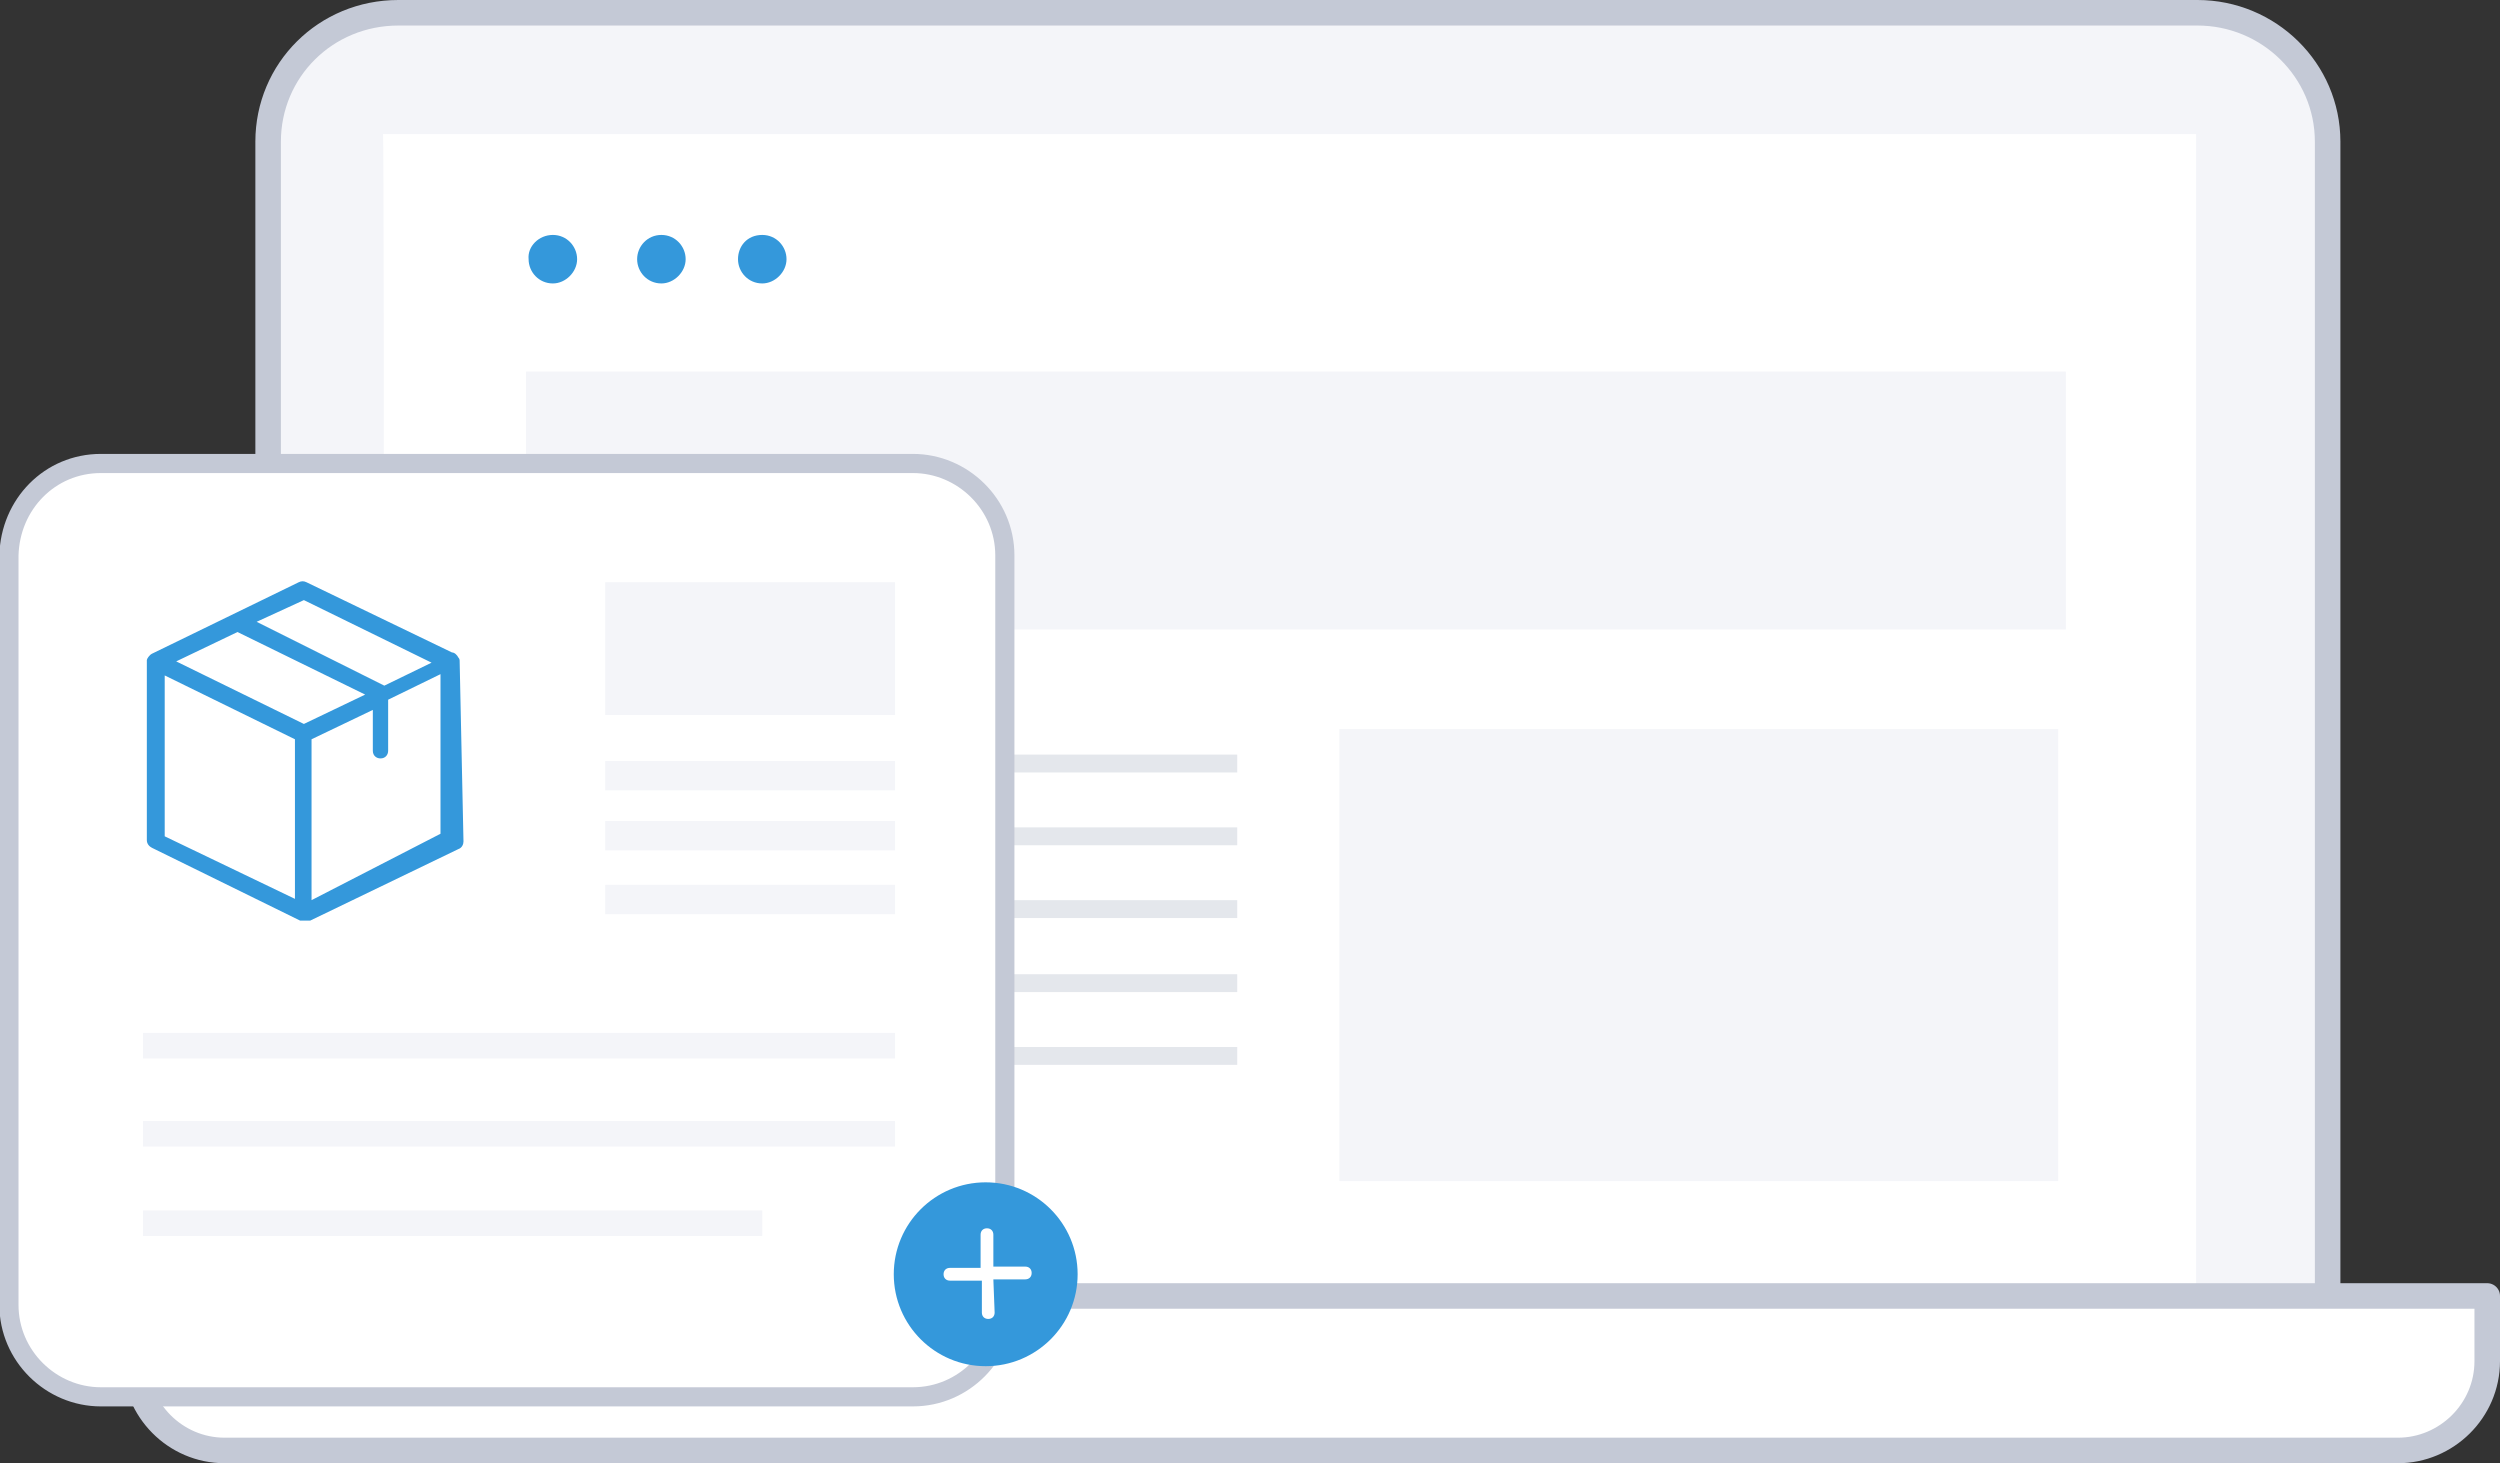 <svg xmlns="http://www.w3.org/2000/svg" id="Слой_1" viewBox="0 0 195.8 114.6">
    <rect x="0" y="0" width="195.8" height="114.6" fill="#333333" stroke="none"/>
    <style>
        .st0{fill-rule:evenodd;clip-rule:evenodd;fill:#f4f5f9;stroke:#c4c9d6;stroke-width:2}.st1,.st2,.st3,.st4,.st5,.st6{fill-rule:evenodd;clip-rule:evenodd;fill:#fff}.st2,.st3,.st4,.st5,.st6{fill:#f4f5f9}.st3,.st4,.st5,.st6{fill:#3498db}.st4,.st5,.st6{fill:#e4e7ec}.st5,.st6{fill:#fff;stroke:#c4c9d6}.st5{stroke-linecap:round;stroke-linejoin:round;stroke-width:2}.st6{stroke-width:1.5}.st7{fill:none;stroke:#f4f5f9;stroke-width:2;stroke-miterlimit:10}.st8{fill:#3498db}.st9{fill:#f4f5f9}
    </style>
    <path d="M21 101.5V11.1C21 5.5 25.5 1 31.2 1h140.9c5.6 0 10.2 4.5 10.2 10.1v90.5" class="st0"/>
    <path d="M30 10.5h142v91H30c.1 0 .1-91 0-91z" class="st1"/>
    <path d="M41.2 29.1h120.6v20.2H41.2V29.1zM104.9 57.1h56.3v35.4h-56.3V57.1z" class="st2"/>
    <path d="M59.7 18.4c1.1 0 1.9.9 1.9 1.9s-.9 1.9-1.9 1.9c-1.1 0-1.9-.9-1.9-1.9s.7-1.9 1.9-1.9zM51.8 18.4c1.1 0 1.9.9 1.9 1.9s-.9 1.9-1.9 1.9c-1.1 0-1.9-.9-1.9-1.9s.8-1.9 1.9-1.9zM43.3 18.4c1.1 0 1.9.9 1.9 1.9s-.9 1.9-1.9 1.9c-1.1 0-1.9-.9-1.9-1.9-.1-1 .8-1.9 1.9-1.9z" class="st3"/>
    <path d="M41 59.1h55.9v1.4H41v-1.4zM41 64.8h55.9v1.4H41v-1.4zM41 70.5h55.9v1.4H41v-1.4zM41 76.3h55.9v1.4H41v-1.4zM41 82h55.9v1.4H41V82zM41 87.7h27.9v1.4H41v-1.4z" class="st4"/>
    <path d="M194.8 101.5H10.6v5.1c0 3.8 3.1 7 7 7h170.2c3.8 0 7-3.1 7-7v-5.1z" class="st5"/>
    <path d="M7.9 36.3h63.6c3.9 0 7.2 3.2 7.2 7.2v58.7c0 3.9-3.2 7.2-7.2 7.2H7.9c-3.9 0-7.2-3.2-7.2-7.2V43.5c.1-4 3.2-7.2 7.2-7.2z" class="st6"/>
    <path d="M11.2 81.9h58.9M11.2 88.8h58.9M11.2 95.8h48.5" class="st7"/>
    <circle cx="77.2" cy="99.8" r="7.2" class="st3"/>
    <path d="M77.8 100.2h2.5c.3 0 .5-.2.5-.5s-.2-.5-.5-.5h-2.5v-2.5c0-.3-.2-.5-.5-.5s-.5.2-.5.5v2.6h-2.4c-.3 0-.5.2-.5.5s.2.5.5.5h2.5v2.5c0 .3.2.5.5.5s.5-.2.5-.5l-.1-2.6z" class="st1"/>
    <path d="M36 51.8c0-.1 0-.2-.1-.3-.1-.2-.3-.4-.5-.4L24 45.6c-.2-.1-.4-.1-.6 0l-11.5 5.6c-.2.1-.4.4-.4.5v14.1c0 .3.2.5.4.6l11.6 5.7H24.3l11.6-5.6c.3-.1.4-.4.4-.6L36 51.8c0 .1 0 0 0 0zM23.8 47l10 4.9-3.7 1.8-10-5 3.7-1.7zm0 9.7l-10-4.9 4.8-2.3 10 4.9-4.8 2.3zm-10.9-3.8l10.2 5v12.5l-10.2-4.9V52.9zm11.5 17.6V57.9l4.8-2.3v3.2c0 .4.3.6.6.6.4 0 .6-.3.6-.6v-4l4.1-2v12.5l-10.1 5.2z" class="st8"/>
    <path d="M47.4 45.6h22.7V56H47.4zM47.4 59.6h22.7v2.3H47.4zM47.4 64.3h22.7v2.3H47.4zM47.4 69.3h22.7v2.3H47.4z" class="st9"/>
</svg>
